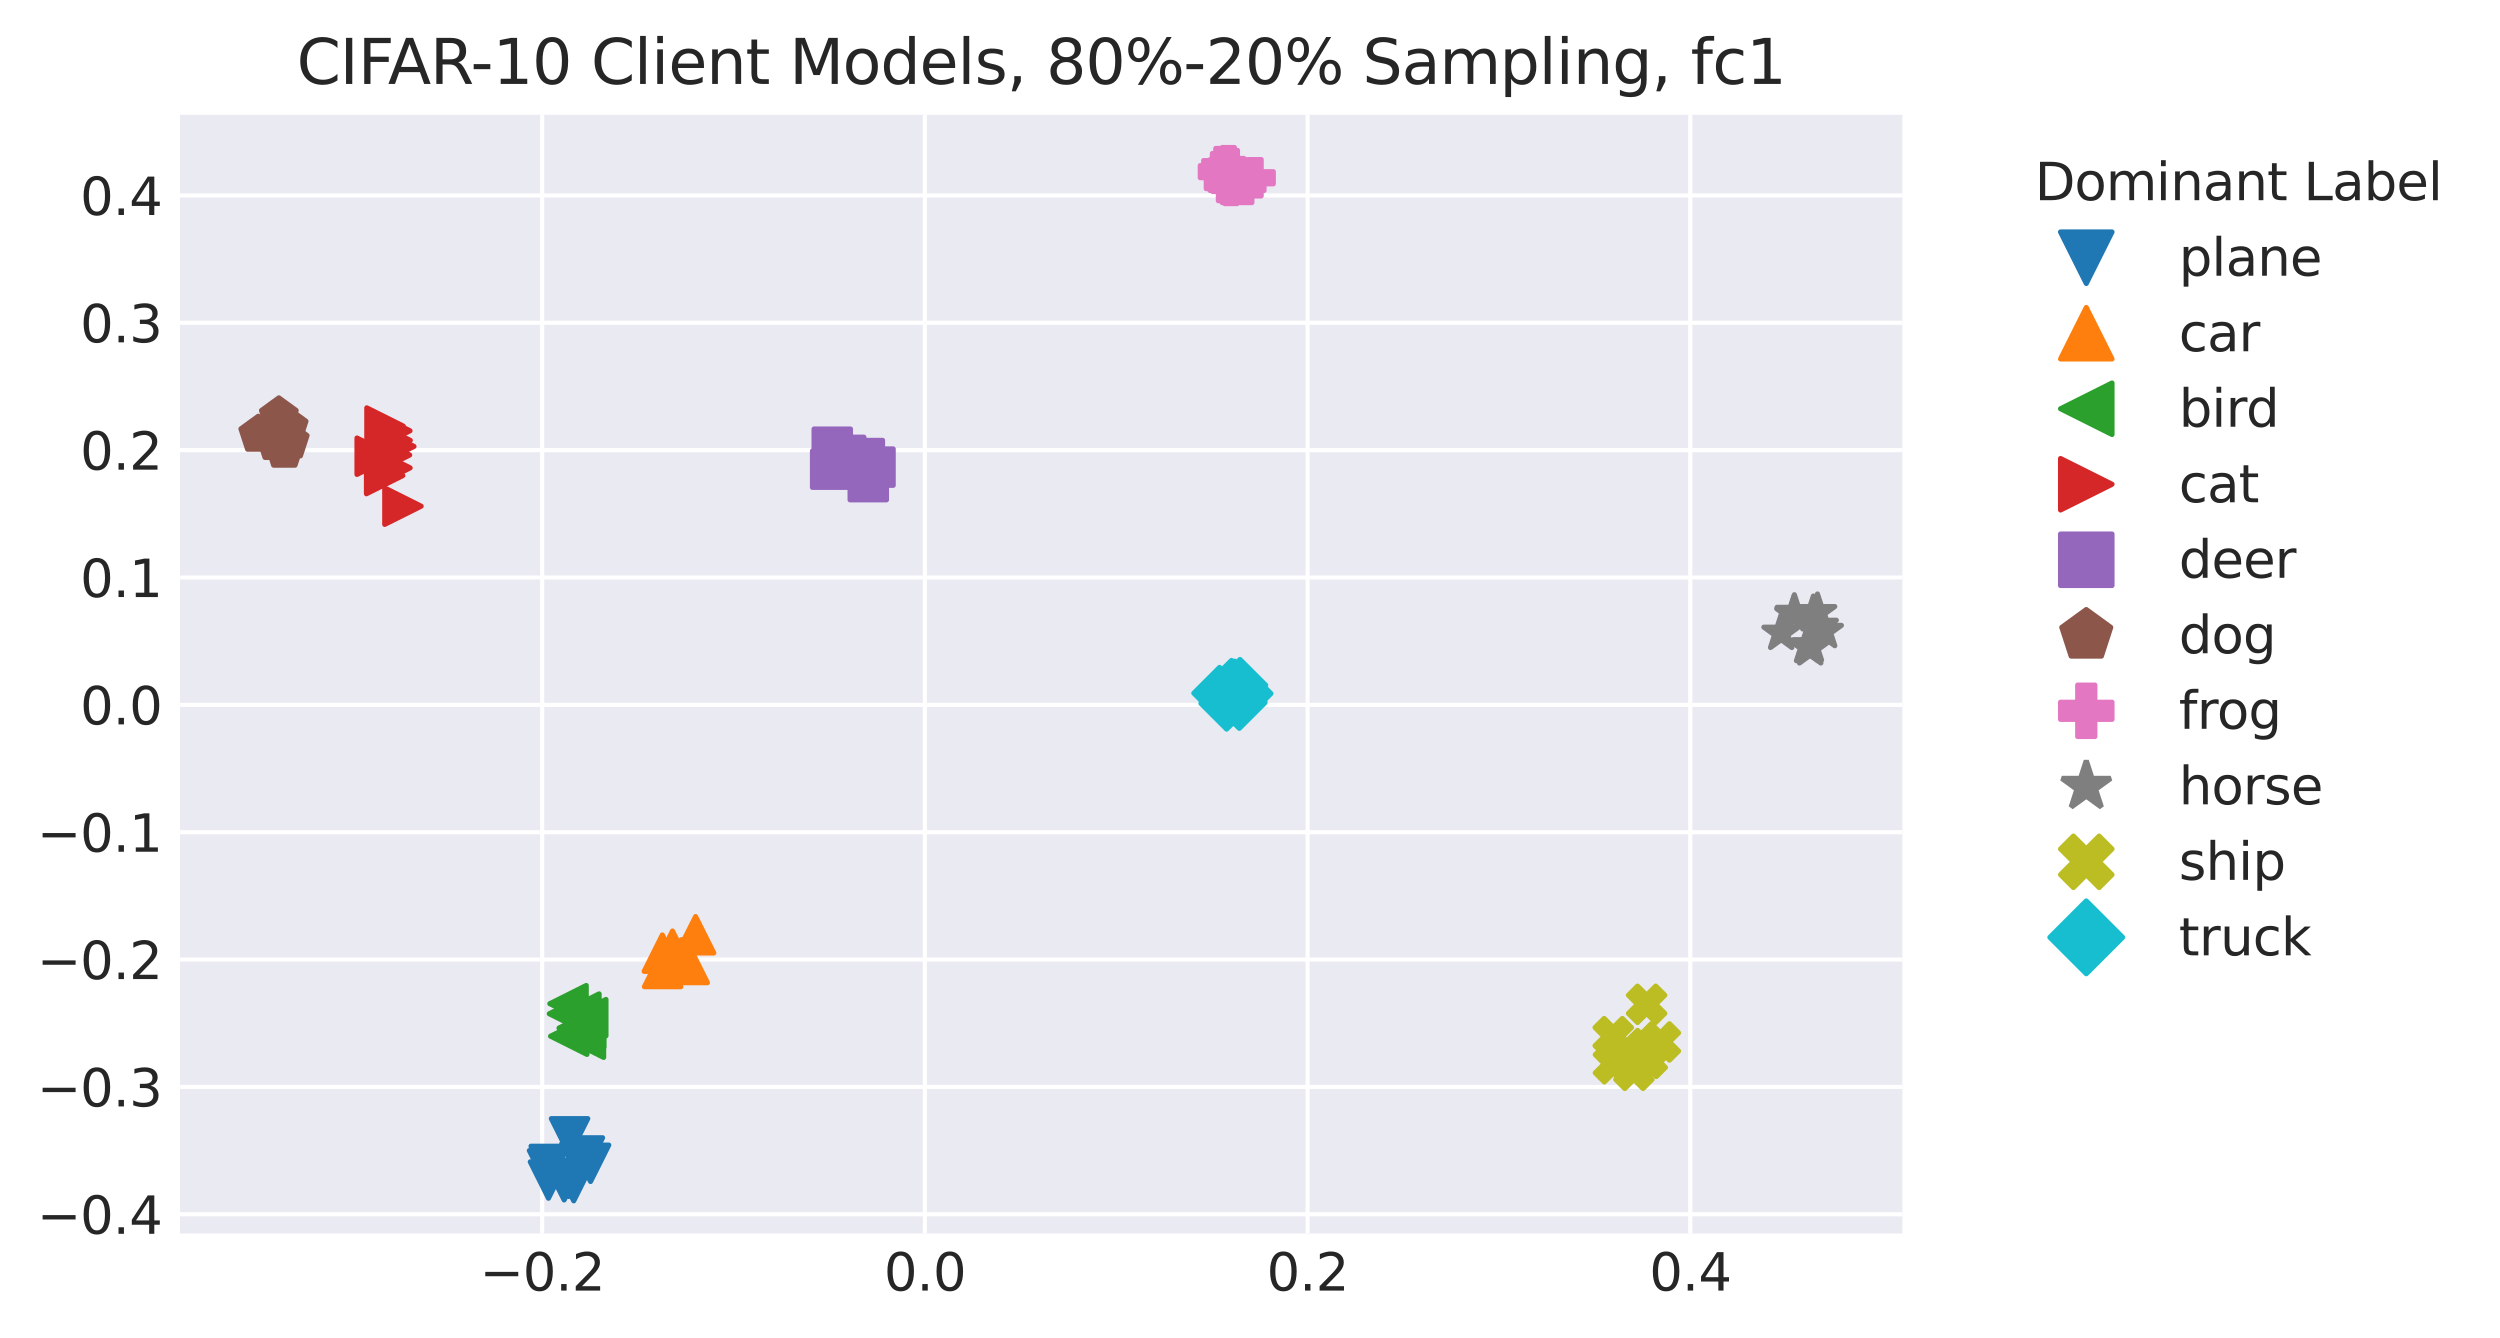 <?xml version="1.0" encoding="utf-8" standalone="no"?>
<!DOCTYPE svg PUBLIC "-//W3C//DTD SVG 1.1//EN"
  "http://www.w3.org/Graphics/SVG/1.1/DTD/svg11.dtd">
<svg height="260.136pt" version="1.1" viewBox="0 0 485.942 260.136" width="485.942pt" xmlns="http://www.w3.org/2000/svg" xmlns:xlink="http://www.w3.org/1999/xlink">
 <defs>
  <style type="text/css">*{stroke-linecap:butt;stroke-linejoin:round;}</style>
 </defs>
 <g id="figure_1">
  <g id="patch_1">
   <path d="M 0 260.136 
L 485.942 260.136 
L 485.942 0 
L 0 0 
z
" style="fill:#ffffff;"/>
  </g>
  <g id="axes_1">
   <g id="patch_2">
    <path d="M 34.983 239.758 
L 369.783 239.758 
L 369.783 22.318 
L 34.983 22.318 
z
" style="fill:#eaeaf2;"/>
   </g>
   <g id="matplotlib.axis_1">
    <g id="xtick_1">
     <g id="line2d_1">
      <path clip-path="url(#p79f0d4743b)" d="M 105.384 239.758 
L 105.384 22.318 
" style="fill:none;stroke:#ffffff;stroke-linecap:round;stroke-width:0.8;"/>
     </g>
     <g id="line2d_2"/>
     <g id="text_1">
      <!-- −0.2 -->
      <g style="fill:#262626;" transform="translate(93.243 250.857)scale(0.1 -0.1)">
       <defs>
        <path d="M 678 2272 
L 4684 2272 
L 4684 1741 
L 678 1741 
L 678 2272 
z
" id="DejaVuSans-2212" transform="scale(0.016)"/>
        <path d="M 2034 4250 
Q 1547 4250 1301 3770 
Q 1056 3291 1056 2328 
Q 1056 1369 1301 889 
Q 1547 409 2034 409 
Q 2525 409 2770 889 
Q 3016 1369 3016 2328 
Q 3016 3291 2770 3770 
Q 2525 4250 2034 4250 
z
M 2034 4750 
Q 2819 4750 3233 4129 
Q 3647 3509 3647 2328 
Q 3647 1150 3233 529 
Q 2819 -91 2034 -91 
Q 1250 -91 836 529 
Q 422 1150 422 2328 
Q 422 3509 836 4129 
Q 1250 4750 2034 4750 
z
" id="DejaVuSans-30" transform="scale(0.016)"/>
        <path d="M 684 794 
L 1344 794 
L 1344 0 
L 684 0 
L 684 794 
z
" id="DejaVuSans-2e" transform="scale(0.016)"/>
        <path d="M 1228 531 
L 3431 531 
L 3431 0 
L 469 0 
L 469 531 
Q 828 903 1448 1529 
Q 2069 2156 2228 2338 
Q 2531 2678 2651 2914 
Q 2772 3150 2772 3378 
Q 2772 3750 2511 3984 
Q 2250 4219 1831 4219 
Q 1534 4219 1204 4116 
Q 875 4013 500 3803 
L 500 4441 
Q 881 4594 1212 4672 
Q 1544 4750 1819 4750 
Q 2544 4750 2975 4387 
Q 3406 4025 3406 3419 
Q 3406 3131 3298 2873 
Q 3191 2616 2906 2266 
Q 2828 2175 2409 1742 
Q 1991 1309 1228 531 
z
" id="DejaVuSans-32" transform="scale(0.016)"/>
       </defs>
       <use xlink:href="#DejaVuSans-2212"/>
       <use x="83.789" xlink:href="#DejaVuSans-30"/>
       <use x="147.412" xlink:href="#DejaVuSans-2e"/>
       <use x="179.199" xlink:href="#DejaVuSans-32"/>
      </g>
     </g>
    </g>
    <g id="xtick_2">
     <g id="line2d_3">
      <path clip-path="url(#p79f0d4743b)" d="M 179.772 239.758 
L 179.772 22.318 
" style="fill:none;stroke:#ffffff;stroke-linecap:round;stroke-width:0.8;"/>
     </g>
     <g id="line2d_4"/>
     <g id="text_2">
      <!-- 0.0 -->
      <g style="fill:#262626;" transform="translate(171.82 250.857)scale(0.1 -0.1)">
       <use xlink:href="#DejaVuSans-30"/>
       <use x="63.623" xlink:href="#DejaVuSans-2e"/>
       <use x="95.41" xlink:href="#DejaVuSans-30"/>
      </g>
     </g>
    </g>
    <g id="xtick_3">
     <g id="line2d_5">
      <path clip-path="url(#p79f0d4743b)" d="M 254.16 239.758 
L 254.16 22.318 
" style="fill:none;stroke:#ffffff;stroke-linecap:round;stroke-width:0.8;"/>
     </g>
     <g id="line2d_6"/>
     <g id="text_3">
      <!-- 0.2 -->
      <g style="fill:#262626;" transform="translate(246.208 250.857)scale(0.1 -0.1)">
       <use xlink:href="#DejaVuSans-30"/>
       <use x="63.623" xlink:href="#DejaVuSans-2e"/>
       <use x="95.41" xlink:href="#DejaVuSans-32"/>
      </g>
     </g>
    </g>
    <g id="xtick_4">
     <g id="line2d_7">
      <path clip-path="url(#p79f0d4743b)" d="M 328.547 239.758 
L 328.547 22.318 
" style="fill:none;stroke:#ffffff;stroke-linecap:round;stroke-width:0.8;"/>
     </g>
     <g id="line2d_8"/>
     <g id="text_4">
      <!-- 0.4 -->
      <g style="fill:#262626;" transform="translate(320.596 250.857)scale(0.1 -0.1)">
       <defs>
        <path d="M 2419 4116 
L 825 1625 
L 2419 1625 
L 2419 4116 
z
M 2253 4666 
L 3047 4666 
L 3047 1625 
L 3713 1625 
L 3713 1100 
L 3047 1100 
L 3047 0 
L 2419 0 
L 2419 1100 
L 313 1100 
L 313 1709 
L 2253 4666 
z
" id="DejaVuSans-34" transform="scale(0.016)"/>
       </defs>
       <use xlink:href="#DejaVuSans-30"/>
       <use x="63.623" xlink:href="#DejaVuSans-2e"/>
       <use x="95.41" xlink:href="#DejaVuSans-34"/>
      </g>
     </g>
    </g>
   </g>
   <g id="matplotlib.axis_2">
    <g id="ytick_1">
     <g id="line2d_9">
      <path clip-path="url(#p79f0d4743b)" d="M 34.983 236.022 
L 369.783 236.022 
" style="fill:none;stroke:#ffffff;stroke-linecap:round;stroke-width:0.8;"/>
     </g>
     <g id="line2d_10"/>
     <g id="text_5">
      <!-- −0.4 -->
      <g style="fill:#262626;" transform="translate(7.2 239.822)scale(0.1 -0.1)">
       <use xlink:href="#DejaVuSans-2212"/>
       <use x="83.789" xlink:href="#DejaVuSans-30"/>
       <use x="147.412" xlink:href="#DejaVuSans-2e"/>
       <use x="179.199" xlink:href="#DejaVuSans-34"/>
      </g>
     </g>
    </g>
    <g id="ytick_2">
     <g id="line2d_11">
      <path clip-path="url(#p79f0d4743b)" d="M 34.983 211.268 
L 369.783 211.268 
" style="fill:none;stroke:#ffffff;stroke-linecap:round;stroke-width:0.8;"/>
     </g>
     <g id="line2d_12"/>
     <g id="text_6">
      <!-- −0.3 -->
      <g style="fill:#262626;" transform="translate(7.2 215.067)scale(0.1 -0.1)">
       <defs>
        <path d="M 2597 2516 
Q 3050 2419 3304 2112 
Q 3559 1806 3559 1356 
Q 3559 666 3084 287 
Q 2609 -91 1734 -91 
Q 1441 -91 1130 -33 
Q 819 25 488 141 
L 488 750 
Q 750 597 1062 519 
Q 1375 441 1716 441 
Q 2309 441 2620 675 
Q 2931 909 2931 1356 
Q 2931 1769 2642 2001 
Q 2353 2234 1838 2234 
L 1294 2234 
L 1294 2753 
L 1863 2753 
Q 2328 2753 2575 2939 
Q 2822 3125 2822 3475 
Q 2822 3834 2567 4026 
Q 2313 4219 1838 4219 
Q 1578 4219 1281 4162 
Q 984 4106 628 3988 
L 628 4550 
Q 988 4650 1302 4700 
Q 1616 4750 1894 4750 
Q 2613 4750 3031 4423 
Q 3450 4097 3450 3541 
Q 3450 3153 3228 2886 
Q 3006 2619 2597 2516 
z
" id="DejaVuSans-33" transform="scale(0.016)"/>
       </defs>
       <use xlink:href="#DejaVuSans-2212"/>
       <use x="83.789" xlink:href="#DejaVuSans-30"/>
       <use x="147.412" xlink:href="#DejaVuSans-2e"/>
       <use x="179.199" xlink:href="#DejaVuSans-33"/>
      </g>
     </g>
    </g>
    <g id="ytick_3">
     <g id="line2d_13">
      <path clip-path="url(#p79f0d4743b)" d="M 34.983 186.514 
L 369.783 186.514 
" style="fill:none;stroke:#ffffff;stroke-linecap:round;stroke-width:0.8;"/>
     </g>
     <g id="line2d_14"/>
     <g id="text_7">
      <!-- −0.2 -->
      <g style="fill:#262626;" transform="translate(7.2 190.313)scale(0.1 -0.1)">
       <use xlink:href="#DejaVuSans-2212"/>
       <use x="83.789" xlink:href="#DejaVuSans-30"/>
       <use x="147.412" xlink:href="#DejaVuSans-2e"/>
       <use x="179.199" xlink:href="#DejaVuSans-32"/>
      </g>
     </g>
    </g>
    <g id="ytick_4">
     <g id="line2d_15">
      <path clip-path="url(#p79f0d4743b)" d="M 34.983 161.76 
L 369.783 161.76 
" style="fill:none;stroke:#ffffff;stroke-linecap:round;stroke-width:0.8;"/>
     </g>
     <g id="line2d_16"/>
     <g id="text_8">
      <!-- −0.1 -->
      <g style="fill:#262626;" transform="translate(7.2 165.559)scale(0.1 -0.1)">
       <defs>
        <path d="M 794 531 
L 1825 531 
L 1825 4091 
L 703 3866 
L 703 4441 
L 1819 4666 
L 2450 4666 
L 2450 531 
L 3481 531 
L 3481 0 
L 794 0 
L 794 531 
z
" id="DejaVuSans-31" transform="scale(0.016)"/>
       </defs>
       <use xlink:href="#DejaVuSans-2212"/>
       <use x="83.789" xlink:href="#DejaVuSans-30"/>
       <use x="147.412" xlink:href="#DejaVuSans-2e"/>
       <use x="179.199" xlink:href="#DejaVuSans-31"/>
      </g>
     </g>
    </g>
    <g id="ytick_5">
     <g id="line2d_17">
      <path clip-path="url(#p79f0d4743b)" d="M 34.983 137.006 
L 369.783 137.006 
" style="fill:none;stroke:#ffffff;stroke-linecap:round;stroke-width:0.8;"/>
     </g>
     <g id="line2d_18"/>
     <g id="text_9">
      <!-- 0.0 -->
      <g style="fill:#262626;" transform="translate(15.58 140.805)scale(0.1 -0.1)">
       <use xlink:href="#DejaVuSans-30"/>
       <use x="63.623" xlink:href="#DejaVuSans-2e"/>
       <use x="95.41" xlink:href="#DejaVuSans-30"/>
      </g>
     </g>
    </g>
    <g id="ytick_6">
     <g id="line2d_19">
      <path clip-path="url(#p79f0d4743b)" d="M 34.983 112.252 
L 369.783 112.252 
" style="fill:none;stroke:#ffffff;stroke-linecap:round;stroke-width:0.8;"/>
     </g>
     <g id="line2d_20"/>
     <g id="text_10">
      <!-- 0.1 -->
      <g style="fill:#262626;" transform="translate(15.58 116.051)scale(0.1 -0.1)">
       <use xlink:href="#DejaVuSans-30"/>
       <use x="63.623" xlink:href="#DejaVuSans-2e"/>
       <use x="95.41" xlink:href="#DejaVuSans-31"/>
      </g>
     </g>
    </g>
    <g id="ytick_7">
     <g id="line2d_21">
      <path clip-path="url(#p79f0d4743b)" d="M 34.983 87.498 
L 369.783 87.498 
" style="fill:none;stroke:#ffffff;stroke-linecap:round;stroke-width:0.8;"/>
     </g>
     <g id="line2d_22"/>
     <g id="text_11">
      <!-- 0.2 -->
      <g style="fill:#262626;" transform="translate(15.58 91.297)scale(0.1 -0.1)">
       <use xlink:href="#DejaVuSans-30"/>
       <use x="63.623" xlink:href="#DejaVuSans-2e"/>
       <use x="95.41" xlink:href="#DejaVuSans-32"/>
      </g>
     </g>
    </g>
    <g id="ytick_8">
     <g id="line2d_23">
      <path clip-path="url(#p79f0d4743b)" d="M 34.983 62.743 
L 369.783 62.743 
" style="fill:none;stroke:#ffffff;stroke-linecap:round;stroke-width:0.8;"/>
     </g>
     <g id="line2d_24"/>
     <g id="text_12">
      <!-- 0.3 -->
      <g style="fill:#262626;" transform="translate(15.58 66.543)scale(0.1 -0.1)">
       <use xlink:href="#DejaVuSans-30"/>
       <use x="63.623" xlink:href="#DejaVuSans-2e"/>
       <use x="95.41" xlink:href="#DejaVuSans-33"/>
      </g>
     </g>
    </g>
    <g id="ytick_9">
     <g id="line2d_25">
      <path clip-path="url(#p79f0d4743b)" d="M 34.983 37.989 
L 369.783 37.989 
" style="fill:none;stroke:#ffffff;stroke-linecap:round;stroke-width:0.8;"/>
     </g>
     <g id="line2d_26"/>
     <g id="text_13">
      <!-- 0.4 -->
      <g style="fill:#262626;" transform="translate(15.58 41.789)scale(0.1 -0.1)">
       <use xlink:href="#DejaVuSans-30"/>
       <use x="63.623" xlink:href="#DejaVuSans-2e"/>
       <use x="95.41" xlink:href="#DejaVuSans-34"/>
      </g>
     </g>
    </g>
   </g>
   <g id="PathCollection_1">
    <defs>
     <path d="M -0 3.536 
L 3.536 -3.536 
L -3.536 -3.536 
z
" id="m5571cf0cb0" style="stroke:#1f77b4;"/>
    </defs>
    <g clip-path="url(#p79f0d4743b)">
     <use style="fill:#1f77b4;stroke:#1f77b4;" x="112.733" xlink:href="#m5571cf0cb0" y="225.81"/>
    </g>
   </g>
   <g id="PathCollection_2">
    <defs>
     <path d="M 0 -3.536 
L -3.536 3.536 
L 3.536 3.536 
z
" id="mb22cbd8705" style="stroke:#ff7f0e;"/>
    </defs>
    <g clip-path="url(#p79f0d4743b)">
     <use style="fill:#ff7f0e;stroke:#ff7f0e;" x="130.341" xlink:href="#mb22cbd8705" y="185.801"/>
    </g>
   </g>
   <g id="PathCollection_3">
    <defs>
     <path d="M -3.536 -0 
L 3.536 3.536 
L 3.536 -3.536 
z
" id="meb22d33bfb" style="stroke:#2ca02c;"/>
    </defs>
    <g clip-path="url(#p79f0d4743b)">
     <use style="fill:#2ca02c;stroke:#2ca02c;" x="113.798" xlink:href="#meb22d33bfb" y="201.999"/>
    </g>
   </g>
   <g id="PathCollection_4">
    <defs>
     <path d="M 3.536 0 
L -3.536 -3.536 
L -3.536 3.536 
z
" id="m513d0f0e77" style="stroke:#d62728;"/>
    </defs>
    <g clip-path="url(#p79f0d4743b)">
     <use style="fill:#d62728;stroke:#d62728;" x="76.931" xlink:href="#m513d0f0e77" y="86.773"/>
    </g>
   </g>
   <g id="PathCollection_5">
    <defs>
     <path d="M -3.536 3.536 
L 3.536 3.536 
L 3.536 -3.536 
L -3.536 -3.536 
z
" id="m385cfcc2a4" style="stroke:#9467bd;"/>
    </defs>
    <g clip-path="url(#p79f0d4743b)">
     <use style="fill:#9467bd;stroke:#9467bd;" x="162.376" xlink:href="#m385cfcc2a4" y="88.567"/>
    </g>
   </g>
   <g id="PathCollection_6">
    <defs>
     <path d="M 0 -3.536 
L -3.362 -1.093 
L -2.078 2.86 
L 2.078 2.86 
L 3.362 -1.093 
z
" id="m78e3dd7185" style="stroke:#8c564b;"/>
    </defs>
    <g clip-path="url(#p79f0d4743b)">
     <use style="fill:#8c564b;stroke:#8c564b;" x="53.76" xlink:href="#m78e3dd7185" y="83.71"/>
    </g>
   </g>
   <g id="PathCollection_7">
    <defs>
     <path d="M -1.179 3.536 
L 1.179 3.536 
L 1.179 1.179 
L 3.536 1.179 
L 3.536 -1.179 
L 1.179 -1.179 
L 1.179 -3.536 
L -1.179 -3.536 
L -1.179 -1.179 
L -3.536 -1.179 
L -3.536 1.179 
L -1.179 1.179 
z
" id="mc6608e081e" style="stroke:#e377c2;"/>
    </defs>
    <g clip-path="url(#p79f0d4743b)">
     <use style="fill:#e377c2;stroke:#e377c2;" x="238.001" xlink:href="#mc6608e081e" y="35.479"/>
    </g>
   </g>
   <g id="PathCollection_8">
    <defs>
     <path d="M 0 -3.536 
L -0.794 -1.093 
L -3.362 -1.093 
L -1.284 0.417 
L -2.078 2.86 
L -0 1.35 
L 2.078 2.86 
L 1.284 0.417 
L 3.362 -1.093 
L 0.794 -1.093 
z
" id="maadc8bafe1" style="stroke:#7f7f7f;"/>
    </defs>
    <g clip-path="url(#p79f0d4743b)">
     <use style="fill:#7f7f7f;stroke:#7f7f7f;" x="351.264" xlink:href="#maadc8bafe1" y="125.563"/>
    </g>
   </g>
   <g id="PathCollection_9">
    <defs>
     <path d="M -1.768 3.536 
L 0 1.768 
L 1.768 3.536 
L 3.536 1.768 
L 1.768 0 
L 3.536 -1.768 
L 1.768 -3.536 
L 0 -1.768 
L -1.768 -3.536 
L -3.536 -1.768 
L -1.768 0 
L -3.536 1.768 
z
" id="m9156b04e5e" style="stroke:#bcbd22;"/>
    </defs>
    <g clip-path="url(#p79f0d4743b)">
     <use style="fill:#bcbd22;stroke:#bcbd22;" x="313.617" xlink:href="#m9156b04e5e" y="206.771"/>
    </g>
   </g>
   <g id="PathCollection_10">
    <defs>
     <path d="M -0 5 
L 5 0 
L 0 -5 
L -5 -0 
z
" id="mad70423bbb" style="stroke:#17becf;"/>
    </defs>
    <g clip-path="url(#p79f0d4743b)">
     <use style="fill:#17becf;stroke:#17becf;" x="241.024" xlink:href="#mad70423bbb" y="133.193"/>
    </g>
   </g>
   <g id="PathCollection_11">
    <g clip-path="url(#p79f0d4743b)">
     <use style="fill:#1f77b4;stroke:#1f77b4;" x="110.517" xlink:href="#m5571cf0cb0" y="229.028"/>
    </g>
   </g>
   <g id="PathCollection_12">
    <g clip-path="url(#p79f0d4743b)">
     <use style="fill:#ff7f0e;stroke:#ff7f0e;" x="131.196" xlink:href="#mb22cbd8705" y="187.31"/>
    </g>
   </g>
   <g id="PathCollection_13">
    <g clip-path="url(#p79f0d4743b)">
     <use style="fill:#2ca02c;stroke:#2ca02c;" x="113.293" xlink:href="#meb22d33bfb" y="199.338"/>
    </g>
   </g>
   <g id="PathCollection_14">
    <g clip-path="url(#p79f0d4743b)">
     <use style="fill:#d62728;stroke:#d62728;" x="76.094" xlink:href="#m513d0f0e77" y="88.443"/>
    </g>
   </g>
   <g id="PathCollection_15">
    <g clip-path="url(#p79f0d4743b)">
     <use style="fill:#9467bd;stroke:#9467bd;" x="161.774" xlink:href="#m385cfcc2a4" y="86.927"/>
    </g>
   </g>
   <g id="PathCollection_16">
    <g clip-path="url(#p79f0d4743b)">
     <use style="fill:#8c564b;stroke:#8c564b;" x="50.201" xlink:href="#m78e3dd7185" y="84.446"/>
    </g>
   </g>
   <g id="PathCollection_17">
    <g clip-path="url(#p79f0d4743b)">
     <use style="fill:#e377c2;stroke:#e377c2;" x="238.761" xlink:href="#mc6608e081e" y="32.202"/>
    </g>
   </g>
   <g id="PathCollection_18">
    <g clip-path="url(#p79f0d4743b)">
     <use style="fill:#7f7f7f;stroke:#7f7f7f;" x="346.219" xlink:href="#maadc8bafe1" y="123"/>
    </g>
   </g>
   <g id="PathCollection_19">
    <g clip-path="url(#p79f0d4743b)">
     <use style="fill:#bcbd22;stroke:#bcbd22;" x="320.064" xlink:href="#m9156b04e5e" y="195.214"/>
    </g>
   </g>
   <g id="PathCollection_20">
    <g clip-path="url(#p79f0d4743b)">
     <use style="fill:#17becf;stroke:#17becf;" x="237.051" xlink:href="#mad70423bbb" y="134.734"/>
    </g>
   </g>
   <g id="PathCollection_21">
    <g clip-path="url(#p79f0d4743b)">
     <use style="fill:#1f77b4;stroke:#1f77b4;" x="106.756" xlink:href="#m5571cf0cb0" y="226.336"/>
    </g>
   </g>
   <g id="PathCollection_22">
    <g clip-path="url(#p79f0d4743b)">
     <use style="fill:#ff7f0e;stroke:#ff7f0e;" x="130.718" xlink:href="#mb22cbd8705" y="184.504"/>
    </g>
   </g>
   <g id="PathCollection_23">
    <g clip-path="url(#p79f0d4743b)">
     <use style="fill:#2ca02c;stroke:#2ca02c;" x="110.411" xlink:href="#meb22d33bfb" y="195.094"/>
    </g>
   </g>
   <g id="PathCollection_24">
    <g clip-path="url(#p79f0d4743b)">
     <use style="fill:#d62728;stroke:#d62728;" x="72.928" xlink:href="#m513d0f0e77" y="88.679"/>
    </g>
   </g>
   <g id="PathCollection_25">
    <g clip-path="url(#p79f0d4743b)">
     <use style="fill:#9467bd;stroke:#9467bd;" x="164.185" xlink:href="#m385cfcc2a4" y="89.712"/>
    </g>
   </g>
   <g id="PathCollection_26">
    <g clip-path="url(#p79f0d4743b)">
     <use style="fill:#8c564b;stroke:#8c564b;" x="53.436" xlink:href="#m78e3dd7185" y="84.414"/>
    </g>
   </g>
   <g id="PathCollection_27">
    <g clip-path="url(#p79f0d4743b)">
     <use style="fill:#e377c2;stroke:#e377c2;" x="239.364" xlink:href="#mc6608e081e" y="32.768"/>
    </g>
   </g>
   <g id="PathCollection_28">
    <g clip-path="url(#p79f0d4743b)">
     <use style="fill:#7f7f7f;stroke:#7f7f7f;" x="354.565" xlink:href="#maadc8bafe1" y="122.653"/>
    </g>
   </g>
   <g id="PathCollection_29">
    <g clip-path="url(#p79f0d4743b)">
     <use style="fill:#bcbd22;stroke:#bcbd22;" x="317.343" xlink:href="#m9156b04e5e" y="205.952"/>
    </g>
   </g>
   <g id="PathCollection_30">
    <g clip-path="url(#p79f0d4743b)">
     <use style="fill:#17becf;stroke:#17becf;" x="238.427" xlink:href="#mad70423bbb" y="136.718"/>
    </g>
   </g>
   <g id="PathCollection_31">
    <g clip-path="url(#p79f0d4743b)">
     <use style="fill:#1f77b4;stroke:#1f77b4;" x="111.52" xlink:href="#m5571cf0cb0" y="229.874"/>
    </g>
   </g>
   <g id="PathCollection_32">
    <g clip-path="url(#p79f0d4743b)">
     <use style="fill:#ff7f0e;stroke:#ff7f0e;" x="133.971" xlink:href="#mb22cbd8705" y="187.481"/>
    </g>
   </g>
   <g id="PathCollection_33">
    <g clip-path="url(#p79f0d4743b)">
     <use style="fill:#2ca02c;stroke:#2ca02c;" x="112.199" xlink:href="#meb22d33bfb" y="199.842"/>
    </g>
   </g>
   <g id="PathCollection_34">
    <g clip-path="url(#p79f0d4743b)">
     <use style="fill:#d62728;stroke:#d62728;" x="76.211" xlink:href="#m513d0f0e77" y="85.603"/>
    </g>
   </g>
   <g id="PathCollection_35">
    <g clip-path="url(#p79f0d4743b)">
     <use style="fill:#9467bd;stroke:#9467bd;" x="170.079" xlink:href="#m385cfcc2a4" y="90.797"/>
    </g>
   </g>
   <g id="PathCollection_36">
    <g clip-path="url(#p79f0d4743b)">
     <use style="fill:#8c564b;stroke:#8c564b;" x="55.307" xlink:href="#m78e3dd7185" y="86.385"/>
    </g>
   </g>
   <g id="PathCollection_37">
    <g clip-path="url(#p79f0d4743b)">
     <use style="fill:#e377c2;stroke:#e377c2;" x="237.5" xlink:href="#mc6608e081e" y="32.39"/>
    </g>
   </g>
   <g id="PathCollection_38">
    <g clip-path="url(#p79f0d4743b)">
     <use style="fill:#7f7f7f;stroke:#7f7f7f;" x="351.987" xlink:href="#maadc8bafe1" y="125.433"/>
    </g>
   </g>
   <g id="PathCollection_39">
    <g clip-path="url(#p79f0d4743b)">
     <use style="fill:#bcbd22;stroke:#bcbd22;" x="320.073" xlink:href="#m9156b04e5e" y="203.821"/>
    </g>
   </g>
   <g id="PathCollection_40">
    <g clip-path="url(#p79f0d4743b)">
     <use style="fill:#17becf;stroke:#17becf;" x="239.372" xlink:href="#mad70423bbb" y="133.38"/>
    </g>
   </g>
   <g id="PathCollection_41">
    <g clip-path="url(#p79f0d4743b)">
     <use style="fill:#1f77b4;stroke:#1f77b4;" x="114.79" xlink:href="#m5571cf0cb0" y="226.116"/>
    </g>
   </g>
   <g id="PathCollection_42">
    <g clip-path="url(#p79f0d4743b)">
     <use style="fill:#ff7f0e;stroke:#ff7f0e;" x="128.796" xlink:href="#mb22cbd8705" y="188.258"/>
    </g>
   </g>
   <g id="PathCollection_43">
    <g clip-path="url(#p79f0d4743b)">
     <use style="fill:#2ca02c;stroke:#2ca02c;" x="112.319" xlink:href="#meb22d33bfb" y="199.821"/>
    </g>
   </g>
   <g id="PathCollection_44">
    <g clip-path="url(#p79f0d4743b)">
     <use style="fill:#d62728;stroke:#d62728;" x="74.764" xlink:href="#m513d0f0e77" y="92.438"/>
    </g>
   </g>
   <g id="PathCollection_45">
    <g clip-path="url(#p79f0d4743b)">
     <use style="fill:#9467bd;stroke:#9467bd;" x="166.965" xlink:href="#m385cfcc2a4" y="89.993"/>
    </g>
   </g>
   <g id="PathCollection_46">
    <g clip-path="url(#p79f0d4743b)">
     <use style="fill:#8c564b;stroke:#8c564b;" x="56.105" xlink:href="#m78e3dd7185" y="82.972"/>
    </g>
   </g>
   <g id="PathCollection_47">
    <g clip-path="url(#p79f0d4743b)">
     <use style="fill:#e377c2;stroke:#e377c2;" x="238.745" xlink:href="#mc6608e081e" y="35.848"/>
    </g>
   </g>
   <g id="PathCollection_48">
    <g clip-path="url(#p79f0d4743b)">
     <use style="fill:#7f7f7f;stroke:#7f7f7f;" x="352.474" xlink:href="#maadc8bafe1" y="119.394"/>
    </g>
   </g>
   <g id="PathCollection_49">
    <g clip-path="url(#p79f0d4743b)">
     <use style="fill:#bcbd22;stroke:#bcbd22;" x="322.734" xlink:href="#m9156b04e5e" y="202.531"/>
    </g>
   </g>
   <g id="PathCollection_50">
    <g clip-path="url(#p79f0d4743b)">
     <use style="fill:#17becf;stroke:#17becf;" x="239.983" xlink:href="#mad70423bbb" y="133.513"/>
    </g>
   </g>
   <g id="PathCollection_51">
    <g clip-path="url(#p79f0d4743b)">
     <use style="fill:#1f77b4;stroke:#1f77b4;" x="106.43" xlink:href="#m5571cf0cb0" y="227.178"/>
    </g>
   </g>
   <g id="PathCollection_52">
    <g clip-path="url(#p79f0d4743b)">
     <use style="fill:#ff7f0e;stroke:#ff7f0e;" x="131.476" xlink:href="#mb22cbd8705" y="186.206"/>
    </g>
   </g>
   <g id="PathCollection_53">
    <g clip-path="url(#p79f0d4743b)">
     <use style="fill:#2ca02c;stroke:#2ca02c;" x="110.308" xlink:href="#meb22d33bfb" y="197.05"/>
    </g>
   </g>
   <g id="PathCollection_54">
    <g clip-path="url(#p79f0d4743b)">
     <use style="fill:#d62728;stroke:#d62728;" x="78.32" xlink:href="#m513d0f0e77" y="98.391"/>
    </g>
   </g>
   <g id="PathCollection_55">
    <g clip-path="url(#p79f0d4743b)">
     <use style="fill:#9467bd;stroke:#9467bd;" x="161.462" xlink:href="#m385cfcc2a4" y="91.199"/>
    </g>
   </g>
   <g id="PathCollection_56">
    <g clip-path="url(#p79f0d4743b)">
     <use style="fill:#8c564b;stroke:#8c564b;" x="56.316" xlink:href="#m78e3dd7185" y="85.743"/>
    </g>
   </g>
   <g id="PathCollection_57">
    <g clip-path="url(#p79f0d4743b)">
     <use style="fill:#e377c2;stroke:#e377c2;" x="242.162" xlink:href="#mc6608e081e" y="35.848"/>
    </g>
   </g>
   <g id="PathCollection_58">
    <g clip-path="url(#p79f0d4743b)">
     <use style="fill:#7f7f7f;stroke:#7f7f7f;" x="353.275" xlink:href="#maadc8bafe1" y="118.993"/>
    </g>
   </g>
   <g id="PathCollection_59">
    <g clip-path="url(#p79f0d4743b)">
     <use style="fill:#bcbd22;stroke:#bcbd22;" x="317.904" xlink:href="#m9156b04e5e" y="206.485"/>
    </g>
   </g>
   <g id="PathCollection_60">
    <g clip-path="url(#p79f0d4743b)">
     <use style="fill:#17becf;stroke:#17becf;" x="240.896" xlink:href="#mad70423bbb" y="136.566"/>
    </g>
   </g>
   <g id="PathCollection_61">
    <g clip-path="url(#p79f0d4743b)">
     <use style="fill:#1f77b4;stroke:#1f77b4;" x="106.611" xlink:href="#m5571cf0cb0" y="229.371"/>
    </g>
   </g>
   <g id="PathCollection_62">
    <g clip-path="url(#p79f0d4743b)">
     <use style="fill:#ff7f0e;stroke:#ff7f0e;" x="130.809" xlink:href="#mb22cbd8705" y="185.362"/>
    </g>
   </g>
   <g id="PathCollection_63">
    <g clip-path="url(#p79f0d4743b)">
     <use style="fill:#2ca02c;stroke:#2ca02c;" x="110.556" xlink:href="#meb22d33bfb" y="201.413"/>
    </g>
   </g>
   <g id="PathCollection_64">
    <g clip-path="url(#p79f0d4743b)">
     <use style="fill:#d62728;stroke:#d62728;" x="74.835" xlink:href="#m513d0f0e77" y="82.815"/>
    </g>
   </g>
   <g id="PathCollection_65">
    <g clip-path="url(#p79f0d4743b)">
     <use style="fill:#9467bd;stroke:#9467bd;" x="164.384" xlink:href="#m385cfcc2a4" y="88.514"/>
    </g>
   </g>
   <g id="PathCollection_66">
    <g clip-path="url(#p79f0d4743b)">
     <use style="fill:#8c564b;stroke:#8c564b;" x="55.269" xlink:href="#m78e3dd7185" y="87.555"/>
    </g>
   </g>
   <g id="PathCollection_67">
    <g clip-path="url(#p79f0d4743b)">
     <use style="fill:#e377c2;stroke:#e377c2;" x="243.966" xlink:href="#mc6608e081e" y="34.551"/>
    </g>
   </g>
   <g id="PathCollection_68">
    <g clip-path="url(#p79f0d4743b)">
     <use style="fill:#7f7f7f;stroke:#7f7f7f;" x="348.72" xlink:href="#maadc8bafe1" y="119.433"/>
    </g>
   </g>
   <g id="PathCollection_69">
    <g clip-path="url(#p79f0d4743b)">
     <use style="fill:#bcbd22;stroke:#bcbd22;" x="313.574" xlink:href="#m9156b04e5e" y="201.499"/>
    </g>
   </g>
   <g id="PathCollection_70">
    <g clip-path="url(#p79f0d4743b)">
     <use style="fill:#17becf;stroke:#17becf;" x="237.973" xlink:href="#mad70423bbb" y="135.408"/>
    </g>
   </g>
   <g id="PathCollection_71">
    <g clip-path="url(#p79f0d4743b)">
     <use style="fill:#1f77b4;stroke:#1f77b4;" x="109.656" xlink:href="#m5571cf0cb0" y="229.702"/>
    </g>
   </g>
   <g id="PathCollection_72">
    <g clip-path="url(#p79f0d4743b)">
     <use style="fill:#ff7f0e;stroke:#ff7f0e;" x="132.475" xlink:href="#mb22cbd8705" y="186.182"/>
    </g>
   </g>
   <g id="PathCollection_73">
    <g clip-path="url(#p79f0d4743b)">
     <use style="fill:#2ca02c;stroke:#2ca02c;" x="113.855" xlink:href="#meb22d33bfb" y="200.008"/>
    </g>
   </g>
   <g id="PathCollection_74">
    <g clip-path="url(#p79f0d4743b)">
     <use style="fill:#d62728;stroke:#d62728;" x="76.181" xlink:href="#m513d0f0e77" y="90.945"/>
    </g>
   </g>
   <g id="PathCollection_75">
    <g clip-path="url(#p79f0d4743b)">
     <use style="fill:#9467bd;stroke:#9467bd;" x="168.774" xlink:href="#m385cfcc2a4" y="93.615"/>
    </g>
   </g>
   <g id="PathCollection_76">
    <g clip-path="url(#p79f0d4743b)">
     <use style="fill:#8c564b;stroke:#8c564b;" x="53.055" xlink:href="#m78e3dd7185" y="83.667"/>
    </g>
   </g>
   <g id="PathCollection_77">
    <g clip-path="url(#p79f0d4743b)">
     <use style="fill:#e377c2;stroke:#e377c2;" x="240.59" xlink:href="#mc6608e081e" y="34.33"/>
    </g>
   </g>
   <g id="PathCollection_78">
    <g clip-path="url(#p79f0d4743b)">
     <use style="fill:#7f7f7f;stroke:#7f7f7f;" x="351.856" xlink:href="#maadc8bafe1" y="126.01"/>
    </g>
   </g>
   <g id="PathCollection_79">
    <g clip-path="url(#p79f0d4743b)">
     <use style="fill:#bcbd22;stroke:#bcbd22;" x="317.591" xlink:href="#m9156b04e5e" y="208.047"/>
    </g>
   </g>
   <g id="PathCollection_80">
    <g clip-path="url(#p79f0d4743b)">
     <use style="fill:#17becf;stroke:#17becf;" x="240.794" xlink:href="#mad70423bbb" y="136.315"/>
    </g>
   </g>
   <g id="PathCollection_81">
    <g clip-path="url(#p79f0d4743b)">
     <use style="fill:#1f77b4;stroke:#1f77b4;" x="113.592" xlink:href="#m5571cf0cb0" y="224.687"/>
    </g>
   </g>
   <g id="PathCollection_82">
    <g clip-path="url(#p79f0d4743b)">
     <use style="fill:#ff7f0e;stroke:#ff7f0e;" x="135.207" xlink:href="#mb22cbd8705" y="181.697"/>
    </g>
   </g>
   <g id="PathCollection_83">
    <g clip-path="url(#p79f0d4743b)">
     <use style="fill:#2ca02c;stroke:#2ca02c;" x="112.914" xlink:href="#meb22d33bfb" y="196.726"/>
    </g>
   </g>
   <g id="PathCollection_84">
    <g clip-path="url(#p79f0d4743b)">
     <use style="fill:#d62728;stroke:#d62728;" x="75.237" xlink:href="#m513d0f0e77" y="87.24"/>
    </g>
   </g>
   <g id="PathCollection_85">
    <g clip-path="url(#p79f0d4743b)">
     <use style="fill:#9467bd;stroke:#9467bd;" x="164.591" xlink:href="#m385cfcc2a4" y="89.389"/>
    </g>
   </g>
   <g id="PathCollection_86">
    <g clip-path="url(#p79f0d4743b)">
     <use style="fill:#8c564b;stroke:#8c564b;" x="54.201" xlink:href="#m78e3dd7185" y="80.874"/>
    </g>
   </g>
   <g id="PathCollection_87">
    <g clip-path="url(#p79f0d4743b)">
     <use style="fill:#e377c2;stroke:#e377c2;" x="239.268" xlink:href="#mc6608e081e" y="36.047"/>
    </g>
   </g>
   <g id="PathCollection_88">
    <g clip-path="url(#p79f0d4743b)">
     <use style="fill:#7f7f7f;stroke:#7f7f7f;" x="353.581" xlink:href="#maadc8bafe1" y="121.651"/>
    </g>
   </g>
   <g id="PathCollection_89">
    <g clip-path="url(#p79f0d4743b)">
     <use style="fill:#bcbd22;stroke:#bcbd22;" x="315.52" xlink:href="#m9156b04e5e" y="204.907"/>
    </g>
   </g>
   <g id="PathCollection_90">
    <g clip-path="url(#p79f0d4743b)">
     <use style="fill:#17becf;stroke:#17becf;" x="240.66" xlink:href="#mad70423bbb" y="135.942"/>
    </g>
   </g>
   <g id="PathCollection_91">
    <g clip-path="url(#p79f0d4743b)">
     <use style="fill:#1f77b4;stroke:#1f77b4;" x="110.708" xlink:href="#m5571cf0cb0" y="220.968"/>
    </g>
   </g>
   <g id="PathCollection_92">
    <g clip-path="url(#p79f0d4743b)">
     <use style="fill:#ff7f0e;stroke:#ff7f0e;" x="128.741" xlink:href="#mb22cbd8705" y="185.275"/>
    </g>
   </g>
   <g id="PathCollection_93">
    <g clip-path="url(#p79f0d4743b)">
     <use style="fill:#2ca02c;stroke:#2ca02c;" x="114.247" xlink:href="#meb22d33bfb" y="197.805"/>
    </g>
   </g>
   <g id="PathCollection_94">
    <g clip-path="url(#p79f0d4743b)">
     <use style="fill:#d62728;stroke:#d62728;" x="76.156" xlink:href="#m513d0f0e77" y="83.735"/>
    </g>
   </g>
   <g id="PathCollection_95">
    <g clip-path="url(#p79f0d4743b)">
     <use style="fill:#9467bd;stroke:#9467bd;" x="168.009" xlink:href="#m385cfcc2a4" y="89.129"/>
    </g>
   </g>
   <g id="PathCollection_96">
    <g clip-path="url(#p79f0d4743b)">
     <use style="fill:#8c564b;stroke:#8c564b;" x="53.59" xlink:href="#m78e3dd7185" y="86.049"/>
    </g>
   </g>
   <g id="PathCollection_97">
    <g clip-path="url(#p79f0d4743b)">
     <use style="fill:#e377c2;stroke:#e377c2;" x="236.84" xlink:href="#mc6608e081e" y="33.366"/>
    </g>
   </g>
   <g id="PathCollection_98">
    <g clip-path="url(#p79f0d4743b)">
     <use style="fill:#7f7f7f;stroke:#7f7f7f;" x="348.788" xlink:href="#maadc8bafe1" y="119.136"/>
    </g>
   </g>
   <g id="PathCollection_99">
    <g clip-path="url(#p79f0d4743b)">
     <use style="fill:#bcbd22;stroke:#bcbd22;" x="320.179" xlink:href="#m9156b04e5e" y="205.717"/>
    </g>
   </g>
   <g id="PathCollection_100">
    <g clip-path="url(#p79f0d4743b)">
     <use style="fill:#17becf;stroke:#17becf;" x="242.039" xlink:href="#mad70423bbb" y="134.811"/>
    </g>
   </g>
   <g id="patch_3">
    <path d="M 34.983 239.758 
L 34.983 22.318 
" style="fill:none;"/>
   </g>
   <g id="patch_4">
    <path d="M 369.783 239.758 
L 369.783 22.318 
" style="fill:none;"/>
   </g>
   <g id="patch_5">
    <path d="M 34.983 239.758 
L 369.783 239.758 
" style="fill:none;"/>
   </g>
   <g id="patch_6">
    <path d="M 34.983 22.318 
L 369.783 22.318 
" style="fill:none;"/>
   </g>
   <g id="text_14">
    <!-- CIFAR-10 Client Models, 80%-20% Sampling, fc1 -->
    <g style="fill:#262626;" transform="translate(57.677 16.318)scale(0.12 -0.12)">
     <defs>
      <path d="M 4122 4306 
L 4122 3641 
Q 3803 3938 3442 4084 
Q 3081 4231 2675 4231 
Q 1875 4231 1450 3742 
Q 1025 3253 1025 2328 
Q 1025 1406 1450 917 
Q 1875 428 2675 428 
Q 3081 428 3442 575 
Q 3803 722 4122 1019 
L 4122 359 
Q 3791 134 3420 21 
Q 3050 -91 2638 -91 
Q 1578 -91 968 557 
Q 359 1206 359 2328 
Q 359 3453 968 4101 
Q 1578 4750 2638 4750 
Q 3056 4750 3426 4639 
Q 3797 4528 4122 4306 
z
" id="DejaVuSans-43" transform="scale(0.016)"/>
      <path d="M 628 4666 
L 1259 4666 
L 1259 0 
L 628 0 
L 628 4666 
z
" id="DejaVuSans-49" transform="scale(0.016)"/>
      <path d="M 628 4666 
L 3309 4666 
L 3309 4134 
L 1259 4134 
L 1259 2759 
L 3109 2759 
L 3109 2228 
L 1259 2228 
L 1259 0 
L 628 0 
L 628 4666 
z
" id="DejaVuSans-46" transform="scale(0.016)"/>
      <path d="M 2188 4044 
L 1331 1722 
L 3047 1722 
L 2188 4044 
z
M 1831 4666 
L 2547 4666 
L 4325 0 
L 3669 0 
L 3244 1197 
L 1141 1197 
L 716 0 
L 50 0 
L 1831 4666 
z
" id="DejaVuSans-41" transform="scale(0.016)"/>
      <path d="M 2841 2188 
Q 3044 2119 3236 1894 
Q 3428 1669 3622 1275 
L 4263 0 
L 3584 0 
L 2988 1197 
Q 2756 1666 2539 1819 
Q 2322 1972 1947 1972 
L 1259 1972 
L 1259 0 
L 628 0 
L 628 4666 
L 2053 4666 
Q 2853 4666 3247 4331 
Q 3641 3997 3641 3322 
Q 3641 2881 3436 2590 
Q 3231 2300 2841 2188 
z
M 1259 4147 
L 1259 2491 
L 2053 2491 
Q 2509 2491 2742 2702 
Q 2975 2913 2975 3322 
Q 2975 3731 2742 3939 
Q 2509 4147 2053 4147 
L 1259 4147 
z
" id="DejaVuSans-52" transform="scale(0.016)"/>
      <path d="M 313 2009 
L 1997 2009 
L 1997 1497 
L 313 1497 
L 313 2009 
z
" id="DejaVuSans-2d" transform="scale(0.016)"/>
      <path id="DejaVuSans-20" transform="scale(0.016)"/>
      <path d="M 603 4863 
L 1178 4863 
L 1178 0 
L 603 0 
L 603 4863 
z
" id="DejaVuSans-6c" transform="scale(0.016)"/>
      <path d="M 603 3500 
L 1178 3500 
L 1178 0 
L 603 0 
L 603 3500 
z
M 603 4863 
L 1178 4863 
L 1178 4134 
L 603 4134 
L 603 4863 
z
" id="DejaVuSans-69" transform="scale(0.016)"/>
      <path d="M 3597 1894 
L 3597 1613 
L 953 1613 
Q 991 1019 1311 708 
Q 1631 397 2203 397 
Q 2534 397 2845 478 
Q 3156 559 3463 722 
L 3463 178 
Q 3153 47 2828 -22 
Q 2503 -91 2169 -91 
Q 1331 -91 842 396 
Q 353 884 353 1716 
Q 353 2575 817 3079 
Q 1281 3584 2069 3584 
Q 2775 3584 3186 3129 
Q 3597 2675 3597 1894 
z
M 3022 2063 
Q 3016 2534 2758 2815 
Q 2500 3097 2075 3097 
Q 1594 3097 1305 2825 
Q 1016 2553 972 2059 
L 3022 2063 
z
" id="DejaVuSans-65" transform="scale(0.016)"/>
      <path d="M 3513 2113 
L 3513 0 
L 2938 0 
L 2938 2094 
Q 2938 2591 2744 2837 
Q 2550 3084 2163 3084 
Q 1697 3084 1428 2787 
Q 1159 2491 1159 1978 
L 1159 0 
L 581 0 
L 581 3500 
L 1159 3500 
L 1159 2956 
Q 1366 3272 1645 3428 
Q 1925 3584 2291 3584 
Q 2894 3584 3203 3211 
Q 3513 2838 3513 2113 
z
" id="DejaVuSans-6e" transform="scale(0.016)"/>
      <path d="M 1172 4494 
L 1172 3500 
L 2356 3500 
L 2356 3053 
L 1172 3053 
L 1172 1153 
Q 1172 725 1289 603 
Q 1406 481 1766 481 
L 2356 481 
L 2356 0 
L 1766 0 
Q 1100 0 847 248 
Q 594 497 594 1153 
L 594 3053 
L 172 3053 
L 172 3500 
L 594 3500 
L 594 4494 
L 1172 4494 
z
" id="DejaVuSans-74" transform="scale(0.016)"/>
      <path d="M 628 4666 
L 1569 4666 
L 2759 1491 
L 3956 4666 
L 4897 4666 
L 4897 0 
L 4281 0 
L 4281 4097 
L 3078 897 
L 2444 897 
L 1241 4097 
L 1241 0 
L 628 0 
L 628 4666 
z
" id="DejaVuSans-4d" transform="scale(0.016)"/>
      <path d="M 1959 3097 
Q 1497 3097 1228 2736 
Q 959 2375 959 1747 
Q 959 1119 1226 758 
Q 1494 397 1959 397 
Q 2419 397 2687 759 
Q 2956 1122 2956 1747 
Q 2956 2369 2687 2733 
Q 2419 3097 1959 3097 
z
M 1959 3584 
Q 2709 3584 3137 3096 
Q 3566 2609 3566 1747 
Q 3566 888 3137 398 
Q 2709 -91 1959 -91 
Q 1206 -91 779 398 
Q 353 888 353 1747 
Q 353 2609 779 3096 
Q 1206 3584 1959 3584 
z
" id="DejaVuSans-6f" transform="scale(0.016)"/>
      <path d="M 2906 2969 
L 2906 4863 
L 3481 4863 
L 3481 0 
L 2906 0 
L 2906 525 
Q 2725 213 2448 61 
Q 2172 -91 1784 -91 
Q 1150 -91 751 415 
Q 353 922 353 1747 
Q 353 2572 751 3078 
Q 1150 3584 1784 3584 
Q 2172 3584 2448 3432 
Q 2725 3281 2906 2969 
z
M 947 1747 
Q 947 1113 1208 752 
Q 1469 391 1925 391 
Q 2381 391 2643 752 
Q 2906 1113 2906 1747 
Q 2906 2381 2643 2742 
Q 2381 3103 1925 3103 
Q 1469 3103 1208 2742 
Q 947 2381 947 1747 
z
" id="DejaVuSans-64" transform="scale(0.016)"/>
      <path d="M 2834 3397 
L 2834 2853 
Q 2591 2978 2328 3040 
Q 2066 3103 1784 3103 
Q 1356 3103 1142 2972 
Q 928 2841 928 2578 
Q 928 2378 1081 2264 
Q 1234 2150 1697 2047 
L 1894 2003 
Q 2506 1872 2764 1633 
Q 3022 1394 3022 966 
Q 3022 478 2636 193 
Q 2250 -91 1575 -91 
Q 1294 -91 989 -36 
Q 684 19 347 128 
L 347 722 
Q 666 556 975 473 
Q 1284 391 1588 391 
Q 1994 391 2212 530 
Q 2431 669 2431 922 
Q 2431 1156 2273 1281 
Q 2116 1406 1581 1522 
L 1381 1569 
Q 847 1681 609 1914 
Q 372 2147 372 2553 
Q 372 3047 722 3315 
Q 1072 3584 1716 3584 
Q 2034 3584 2315 3537 
Q 2597 3491 2834 3397 
z
" id="DejaVuSans-73" transform="scale(0.016)"/>
      <path d="M 750 794 
L 1409 794 
L 1409 256 
L 897 -744 
L 494 -744 
L 750 256 
L 750 794 
z
" id="DejaVuSans-2c" transform="scale(0.016)"/>
      <path d="M 2034 2216 
Q 1584 2216 1326 1975 
Q 1069 1734 1069 1313 
Q 1069 891 1326 650 
Q 1584 409 2034 409 
Q 2484 409 2743 651 
Q 3003 894 3003 1313 
Q 3003 1734 2745 1975 
Q 2488 2216 2034 2216 
z
M 1403 2484 
Q 997 2584 770 2862 
Q 544 3141 544 3541 
Q 544 4100 942 4425 
Q 1341 4750 2034 4750 
Q 2731 4750 3128 4425 
Q 3525 4100 3525 3541 
Q 3525 3141 3298 2862 
Q 3072 2584 2669 2484 
Q 3125 2378 3379 2068 
Q 3634 1759 3634 1313 
Q 3634 634 3220 271 
Q 2806 -91 2034 -91 
Q 1263 -91 848 271 
Q 434 634 434 1313 
Q 434 1759 690 2068 
Q 947 2378 1403 2484 
z
M 1172 3481 
Q 1172 3119 1398 2916 
Q 1625 2713 2034 2713 
Q 2441 2713 2670 2916 
Q 2900 3119 2900 3481 
Q 2900 3844 2670 4047 
Q 2441 4250 2034 4250 
Q 1625 4250 1398 4047 
Q 1172 3844 1172 3481 
z
" id="DejaVuSans-38" transform="scale(0.016)"/>
      <path d="M 4653 2053 
Q 4381 2053 4226 1822 
Q 4072 1591 4072 1178 
Q 4072 772 4226 539 
Q 4381 306 4653 306 
Q 4919 306 5073 539 
Q 5228 772 5228 1178 
Q 5228 1588 5073 1820 
Q 4919 2053 4653 2053 
z
M 4653 2450 
Q 5147 2450 5437 2106 
Q 5728 1763 5728 1178 
Q 5728 594 5436 251 
Q 5144 -91 4653 -91 
Q 4153 -91 3862 251 
Q 3572 594 3572 1178 
Q 3572 1766 3864 2108 
Q 4156 2450 4653 2450 
z
M 1428 4353 
Q 1159 4353 1004 4120 
Q 850 3888 850 3481 
Q 850 3069 1003 2837 
Q 1156 2606 1428 2606 
Q 1700 2606 1854 2837 
Q 2009 3069 2009 3481 
Q 2009 3884 1853 4118 
Q 1697 4353 1428 4353 
z
M 4250 4750 
L 4750 4750 
L 1831 -91 
L 1331 -91 
L 4250 4750 
z
M 1428 4750 
Q 1922 4750 2215 4408 
Q 2509 4066 2509 3481 
Q 2509 2891 2217 2550 
Q 1925 2209 1428 2209 
Q 931 2209 642 2551 
Q 353 2894 353 3481 
Q 353 4063 643 4406 
Q 934 4750 1428 4750 
z
" id="DejaVuSans-25" transform="scale(0.016)"/>
      <path d="M 3425 4513 
L 3425 3897 
Q 3066 4069 2747 4153 
Q 2428 4238 2131 4238 
Q 1616 4238 1336 4038 
Q 1056 3838 1056 3469 
Q 1056 3159 1242 3001 
Q 1428 2844 1947 2747 
L 2328 2669 
Q 3034 2534 3370 2195 
Q 3706 1856 3706 1288 
Q 3706 609 3251 259 
Q 2797 -91 1919 -91 
Q 1588 -91 1214 -16 
Q 841 59 441 206 
L 441 856 
Q 825 641 1194 531 
Q 1563 422 1919 422 
Q 2459 422 2753 634 
Q 3047 847 3047 1241 
Q 3047 1584 2836 1778 
Q 2625 1972 2144 2069 
L 1759 2144 
Q 1053 2284 737 2584 
Q 422 2884 422 3419 
Q 422 4038 858 4394 
Q 1294 4750 2059 4750 
Q 2388 4750 2728 4690 
Q 3069 4631 3425 4513 
z
" id="DejaVuSans-53" transform="scale(0.016)"/>
      <path d="M 2194 1759 
Q 1497 1759 1228 1600 
Q 959 1441 959 1056 
Q 959 750 1161 570 
Q 1363 391 1709 391 
Q 2188 391 2477 730 
Q 2766 1069 2766 1631 
L 2766 1759 
L 2194 1759 
z
M 3341 1997 
L 3341 0 
L 2766 0 
L 2766 531 
Q 2569 213 2275 61 
Q 1981 -91 1556 -91 
Q 1019 -91 701 211 
Q 384 513 384 1019 
Q 384 1609 779 1909 
Q 1175 2209 1959 2209 
L 2766 2209 
L 2766 2266 
Q 2766 2663 2505 2880 
Q 2244 3097 1772 3097 
Q 1472 3097 1187 3025 
Q 903 2953 641 2809 
L 641 3341 
Q 956 3463 1253 3523 
Q 1550 3584 1831 3584 
Q 2591 3584 2966 3190 
Q 3341 2797 3341 1997 
z
" id="DejaVuSans-61" transform="scale(0.016)"/>
      <path d="M 3328 2828 
Q 3544 3216 3844 3400 
Q 4144 3584 4550 3584 
Q 5097 3584 5394 3201 
Q 5691 2819 5691 2113 
L 5691 0 
L 5113 0 
L 5113 2094 
Q 5113 2597 4934 2840 
Q 4756 3084 4391 3084 
Q 3944 3084 3684 2787 
Q 3425 2491 3425 1978 
L 3425 0 
L 2847 0 
L 2847 2094 
Q 2847 2600 2669 2842 
Q 2491 3084 2119 3084 
Q 1678 3084 1418 2786 
Q 1159 2488 1159 1978 
L 1159 0 
L 581 0 
L 581 3500 
L 1159 3500 
L 1159 2956 
Q 1356 3278 1631 3431 
Q 1906 3584 2284 3584 
Q 2666 3584 2933 3390 
Q 3200 3197 3328 2828 
z
" id="DejaVuSans-6d" transform="scale(0.016)"/>
      <path d="M 1159 525 
L 1159 -1331 
L 581 -1331 
L 581 3500 
L 1159 3500 
L 1159 2969 
Q 1341 3281 1617 3432 
Q 1894 3584 2278 3584 
Q 2916 3584 3314 3078 
Q 3713 2572 3713 1747 
Q 3713 922 3314 415 
Q 2916 -91 2278 -91 
Q 1894 -91 1617 61 
Q 1341 213 1159 525 
z
M 3116 1747 
Q 3116 2381 2855 2742 
Q 2594 3103 2138 3103 
Q 1681 3103 1420 2742 
Q 1159 2381 1159 1747 
Q 1159 1113 1420 752 
Q 1681 391 2138 391 
Q 2594 391 2855 752 
Q 3116 1113 3116 1747 
z
" id="DejaVuSans-70" transform="scale(0.016)"/>
      <path d="M 2906 1791 
Q 2906 2416 2648 2759 
Q 2391 3103 1925 3103 
Q 1463 3103 1205 2759 
Q 947 2416 947 1791 
Q 947 1169 1205 825 
Q 1463 481 1925 481 
Q 2391 481 2648 825 
Q 2906 1169 2906 1791 
z
M 3481 434 
Q 3481 -459 3084 -895 
Q 2688 -1331 1869 -1331 
Q 1566 -1331 1297 -1286 
Q 1028 -1241 775 -1147 
L 775 -588 
Q 1028 -725 1275 -790 
Q 1522 -856 1778 -856 
Q 2344 -856 2625 -561 
Q 2906 -266 2906 331 
L 2906 616 
Q 2728 306 2450 153 
Q 2172 0 1784 0 
Q 1141 0 747 490 
Q 353 981 353 1791 
Q 353 2603 747 3093 
Q 1141 3584 1784 3584 
Q 2172 3584 2450 3431 
Q 2728 3278 2906 2969 
L 2906 3500 
L 3481 3500 
L 3481 434 
z
" id="DejaVuSans-67" transform="scale(0.016)"/>
      <path d="M 2375 4863 
L 2375 4384 
L 1825 4384 
Q 1516 4384 1395 4259 
Q 1275 4134 1275 3809 
L 1275 3500 
L 2222 3500 
L 2222 3053 
L 1275 3053 
L 1275 0 
L 697 0 
L 697 3053 
L 147 3053 
L 147 3500 
L 697 3500 
L 697 3744 
Q 697 4328 969 4595 
Q 1241 4863 1831 4863 
L 2375 4863 
z
" id="DejaVuSans-66" transform="scale(0.016)"/>
      <path d="M 3122 3366 
L 3122 2828 
Q 2878 2963 2633 3030 
Q 2388 3097 2138 3097 
Q 1578 3097 1268 2742 
Q 959 2388 959 1747 
Q 959 1106 1268 751 
Q 1578 397 2138 397 
Q 2388 397 2633 464 
Q 2878 531 3122 666 
L 3122 134 
Q 2881 22 2623 -34 
Q 2366 -91 2075 -91 
Q 1284 -91 818 406 
Q 353 903 353 1747 
Q 353 2603 823 3093 
Q 1294 3584 2113 3584 
Q 2378 3584 2631 3529 
Q 2884 3475 3122 3366 
z
" id="DejaVuSans-63" transform="scale(0.016)"/>
     </defs>
     <use xlink:href="#DejaVuSans-43"/>
     <use x="69.824" xlink:href="#DejaVuSans-49"/>
     <use x="99.316" xlink:href="#DejaVuSans-46"/>
     <use x="147.711" xlink:href="#DejaVuSans-41"/>
     <use x="216.119" xlink:href="#DejaVuSans-52"/>
     <use x="281.602" xlink:href="#DejaVuSans-2d"/>
     <use x="317.686" xlink:href="#DejaVuSans-31"/>
     <use x="381.309" xlink:href="#DejaVuSans-30"/>
     <use x="444.932" xlink:href="#DejaVuSans-20"/>
     <use x="476.719" xlink:href="#DejaVuSans-43"/>
     <use x="546.543" xlink:href="#DejaVuSans-6c"/>
     <use x="574.326" xlink:href="#DejaVuSans-69"/>
     <use x="602.109" xlink:href="#DejaVuSans-65"/>
     <use x="663.633" xlink:href="#DejaVuSans-6e"/>
     <use x="727.012" xlink:href="#DejaVuSans-74"/>
     <use x="766.221" xlink:href="#DejaVuSans-20"/>
     <use x="798.008" xlink:href="#DejaVuSans-4d"/>
     <use x="884.287" xlink:href="#DejaVuSans-6f"/>
     <use x="945.469" xlink:href="#DejaVuSans-64"/>
     <use x="1008.945" xlink:href="#DejaVuSans-65"/>
     <use x="1070.469" xlink:href="#DejaVuSans-6c"/>
     <use x="1098.252" xlink:href="#DejaVuSans-73"/>
     <use x="1150.352" xlink:href="#DejaVuSans-2c"/>
     <use x="1182.139" xlink:href="#DejaVuSans-20"/>
     <use x="1213.926" xlink:href="#DejaVuSans-38"/>
     <use x="1277.549" xlink:href="#DejaVuSans-30"/>
     <use x="1341.172" xlink:href="#DejaVuSans-25"/>
     <use x="1436.191" xlink:href="#DejaVuSans-2d"/>
     <use x="1472.275" xlink:href="#DejaVuSans-32"/>
     <use x="1535.898" xlink:href="#DejaVuSans-30"/>
     <use x="1599.521" xlink:href="#DejaVuSans-25"/>
     <use x="1694.541" xlink:href="#DejaVuSans-20"/>
     <use x="1726.328" xlink:href="#DejaVuSans-53"/>
     <use x="1789.805" xlink:href="#DejaVuSans-61"/>
     <use x="1851.084" xlink:href="#DejaVuSans-6d"/>
     <use x="1948.496" xlink:href="#DejaVuSans-70"/>
     <use x="2011.973" xlink:href="#DejaVuSans-6c"/>
     <use x="2039.756" xlink:href="#DejaVuSans-69"/>
     <use x="2067.539" xlink:href="#DejaVuSans-6e"/>
     <use x="2130.918" xlink:href="#DejaVuSans-67"/>
     <use x="2194.395" xlink:href="#DejaVuSans-2c"/>
     <use x="2226.182" xlink:href="#DejaVuSans-20"/>
     <use x="2257.969" xlink:href="#DejaVuSans-66"/>
     <use x="2293.174" xlink:href="#DejaVuSans-63"/>
     <use x="2348.154" xlink:href="#DejaVuSans-31"/>
    </g>
   </g>
   <g id="legend_1">
    <g id="text_15">
     <!-- Dominant Label -->
     <g style="fill:#262626;" transform="translate(395.523 38.917)scale(0.1 -0.1)">
      <defs>
       <path d="M 1259 4147 
L 1259 519 
L 2022 519 
Q 2988 519 3436 956 
Q 3884 1394 3884 2338 
Q 3884 3275 3436 3711 
Q 2988 4147 2022 4147 
L 1259 4147 
z
M 628 4666 
L 1925 4666 
Q 3281 4666 3915 4102 
Q 4550 3538 4550 2338 
Q 4550 1131 3912 565 
Q 3275 0 1925 0 
L 628 0 
L 628 4666 
z
" id="DejaVuSans-44" transform="scale(0.016)"/>
       <path d="M 628 4666 
L 1259 4666 
L 1259 531 
L 3531 531 
L 3531 0 
L 628 0 
L 628 4666 
z
" id="DejaVuSans-4c" transform="scale(0.016)"/>
       <path d="M 3116 1747 
Q 3116 2381 2855 2742 
Q 2594 3103 2138 3103 
Q 1681 3103 1420 2742 
Q 1159 2381 1159 1747 
Q 1159 1113 1420 752 
Q 1681 391 2138 391 
Q 2594 391 2855 752 
Q 3116 1113 3116 1747 
z
M 1159 2969 
Q 1341 3281 1617 3432 
Q 1894 3584 2278 3584 
Q 2916 3584 3314 3078 
Q 3713 2572 3713 1747 
Q 3713 922 3314 415 
Q 2916 -91 2278 -91 
Q 1894 -91 1617 61 
Q 1341 213 1159 525 
L 1159 0 
L 581 0 
L 581 4863 
L 1159 4863 
L 1159 2969 
z
" id="DejaVuSans-62" transform="scale(0.016)"/>
      </defs>
      <use xlink:href="#DejaVuSans-44"/>
      <use x="77.002" xlink:href="#DejaVuSans-6f"/>
      <use x="138.184" xlink:href="#DejaVuSans-6d"/>
      <use x="235.596" xlink:href="#DejaVuSans-69"/>
      <use x="263.379" xlink:href="#DejaVuSans-6e"/>
      <use x="326.758" xlink:href="#DejaVuSans-61"/>
      <use x="388.037" xlink:href="#DejaVuSans-6e"/>
      <use x="451.416" xlink:href="#DejaVuSans-74"/>
      <use x="490.625" xlink:href="#DejaVuSans-20"/>
      <use x="522.412" xlink:href="#DejaVuSans-4c"/>
      <use x="578.125" xlink:href="#DejaVuSans-61"/>
      <use x="639.404" xlink:href="#DejaVuSans-62"/>
      <use x="702.881" xlink:href="#DejaVuSans-65"/>
      <use x="764.404" xlink:href="#DejaVuSans-6c"/>
     </g>
    </g>
    <g id="line2d_27"/>
    <g id="line2d_28">
     <defs>
      <path d="M -0 5 
L 5 -5 
L -5 -5 
z
" id="m872957491a" style="stroke:#1f77b4;stroke-linejoin:miter;"/>
     </defs>
     <g>
      <use style="fill:#1f77b4;stroke:#1f77b4;stroke-linejoin:miter;" x="405.523" xlink:href="#m872957491a" y="50.095"/>
     </g>
    </g>
    <g id="text_16">
     <!-- plane -->
     <g style="fill:#262626;" transform="translate(423.523 53.595)scale(0.1 -0.1)">
      <use xlink:href="#DejaVuSans-70"/>
      <use x="63.477" xlink:href="#DejaVuSans-6c"/>
      <use x="91.26" xlink:href="#DejaVuSans-61"/>
      <use x="152.539" xlink:href="#DejaVuSans-6e"/>
      <use x="215.918" xlink:href="#DejaVuSans-65"/>
     </g>
    </g>
    <g id="line2d_29"/>
    <g id="line2d_30">
     <defs>
      <path d="M 0 -5 
L -5 5 
L 5 5 
z
" id="md36f0225aa" style="stroke:#ff7f0e;stroke-linejoin:miter;"/>
     </defs>
     <g>
      <use style="fill:#ff7f0e;stroke:#ff7f0e;stroke-linejoin:miter;" x="405.523" xlink:href="#md36f0225aa" y="64.773"/>
     </g>
    </g>
    <g id="text_17">
     <!-- car -->
     <g style="fill:#262626;" transform="translate(423.523 68.273)scale(0.1 -0.1)">
      <defs>
       <path d="M 2631 2963 
Q 2534 3019 2420 3045 
Q 2306 3072 2169 3072 
Q 1681 3072 1420 2755 
Q 1159 2438 1159 1844 
L 1159 0 
L 581 0 
L 581 3500 
L 1159 3500 
L 1159 2956 
Q 1341 3275 1631 3429 
Q 1922 3584 2338 3584 
Q 2397 3584 2469 3576 
Q 2541 3569 2628 3553 
L 2631 2963 
z
" id="DejaVuSans-72" transform="scale(0.016)"/>
      </defs>
      <use xlink:href="#DejaVuSans-63"/>
      <use x="54.98" xlink:href="#DejaVuSans-61"/>
      <use x="116.26" xlink:href="#DejaVuSans-72"/>
     </g>
    </g>
    <g id="line2d_31"/>
    <g id="line2d_32">
     <defs>
      <path d="M -5 -0 
L 5 5 
L 5 -5 
z
" id="md34e2386cc" style="stroke:#2ca02c;stroke-linejoin:miter;"/>
     </defs>
     <g>
      <use style="fill:#2ca02c;stroke:#2ca02c;stroke-linejoin:miter;" x="405.523" xlink:href="#md34e2386cc" y="79.451"/>
     </g>
    </g>
    <g id="text_18">
     <!-- bird -->
     <g style="fill:#262626;" transform="translate(423.523 82.951)scale(0.1 -0.1)">
      <use xlink:href="#DejaVuSans-62"/>
      <use x="63.477" xlink:href="#DejaVuSans-69"/>
      <use x="91.26" xlink:href="#DejaVuSans-72"/>
      <use x="130.623" xlink:href="#DejaVuSans-64"/>
     </g>
    </g>
    <g id="line2d_33"/>
    <g id="line2d_34">
     <defs>
      <path d="M 5 0 
L -5 -5 
L -5 5 
z
" id="m0498bc4cdb" style="stroke:#d62728;stroke-linejoin:miter;"/>
     </defs>
     <g>
      <use style="fill:#d62728;stroke:#d62728;stroke-linejoin:miter;" x="405.523" xlink:href="#m0498bc4cdb" y="94.129"/>
     </g>
    </g>
    <g id="text_19">
     <!-- cat -->
     <g style="fill:#262626;" transform="translate(423.523 97.629)scale(0.1 -0.1)">
      <use xlink:href="#DejaVuSans-63"/>
      <use x="54.98" xlink:href="#DejaVuSans-61"/>
      <use x="116.26" xlink:href="#DejaVuSans-74"/>
     </g>
    </g>
    <g id="line2d_35"/>
    <g id="line2d_36">
     <defs>
      <path d="M -5 5 
L 5 5 
L 5 -5 
L -5 -5 
z
" id="m1e69f4e8b2" style="stroke:#9467bd;stroke-linejoin:miter;"/>
     </defs>
     <g>
      <use style="fill:#9467bd;stroke:#9467bd;stroke-linejoin:miter;" x="405.523" xlink:href="#m1e69f4e8b2" y="108.807"/>
     </g>
    </g>
    <g id="text_20">
     <!-- deer -->
     <g style="fill:#262626;" transform="translate(423.523 112.307)scale(0.1 -0.1)">
      <use xlink:href="#DejaVuSans-64"/>
      <use x="63.477" xlink:href="#DejaVuSans-65"/>
      <use x="125" xlink:href="#DejaVuSans-65"/>
      <use x="186.523" xlink:href="#DejaVuSans-72"/>
     </g>
    </g>
    <g id="line2d_37"/>
    <g id="line2d_38">
     <defs>
      <path d="M 0 -5 
L -4.755 -1.545 
L -2.939 4.045 
L 2.939 4.045 
L 4.755 -1.545 
z
" id="ma6c533a408" style="stroke:#8c564b;stroke-linejoin:miter;"/>
     </defs>
     <g>
      <use style="fill:#8c564b;stroke:#8c564b;stroke-linejoin:miter;" x="405.523" xlink:href="#ma6c533a408" y="123.485"/>
     </g>
    </g>
    <g id="text_21">
     <!-- dog -->
     <g style="fill:#262626;" transform="translate(423.523 126.985)scale(0.1 -0.1)">
      <use xlink:href="#DejaVuSans-64"/>
      <use x="63.477" xlink:href="#DejaVuSans-6f"/>
      <use x="124.658" xlink:href="#DejaVuSans-67"/>
     </g>
    </g>
    <g id="line2d_39"/>
    <g id="line2d_40">
     <defs>
      <path d="M -1.667 5 
L 1.667 5 
L 1.667 1.667 
L 5 1.667 
L 5 -1.667 
L 1.667 -1.667 
L 1.667 -5 
L -1.667 -5 
L -1.667 -1.667 
L -5 -1.667 
L -5 1.667 
L -1.667 1.667 
z
" id="m5f4d1d6b48" style="stroke:#e377c2;stroke-linejoin:miter;"/>
     </defs>
     <g>
      <use style="fill:#e377c2;stroke:#e377c2;stroke-linejoin:miter;" x="405.523" xlink:href="#m5f4d1d6b48" y="138.163"/>
     </g>
    </g>
    <g id="text_22">
     <!-- frog -->
     <g style="fill:#262626;" transform="translate(423.523 141.663)scale(0.1 -0.1)">
      <use xlink:href="#DejaVuSans-66"/>
      <use x="35.205" xlink:href="#DejaVuSans-72"/>
      <use x="74.068" xlink:href="#DejaVuSans-6f"/>
      <use x="135.25" xlink:href="#DejaVuSans-67"/>
     </g>
    </g>
    <g id="line2d_41"/>
    <g id="line2d_42">
     <defs>
      <path d="M 0 -5 
L -1.123 -1.545 
L -4.755 -1.545 
L -1.816 0.59 
L -2.939 4.045 
L -0 1.91 
L 2.939 4.045 
L 1.816 0.59 
L 4.755 -1.545 
L 1.123 -1.545 
z
" id="m0e23fb1ff5" style="stroke:#7f7f7f;stroke-linejoin:bevel;"/>
     </defs>
     <g>
      <use style="fill:#7f7f7f;stroke:#7f7f7f;stroke-linejoin:bevel;" x="405.523" xlink:href="#m0e23fb1ff5" y="152.842"/>
     </g>
    </g>
    <g id="text_23">
     <!-- horse -->
     <g style="fill:#262626;" transform="translate(423.523 156.342)scale(0.1 -0.1)">
      <defs>
       <path d="M 3513 2113 
L 3513 0 
L 2938 0 
L 2938 2094 
Q 2938 2591 2744 2837 
Q 2550 3084 2163 3084 
Q 1697 3084 1428 2787 
Q 1159 2491 1159 1978 
L 1159 0 
L 581 0 
L 581 4863 
L 1159 4863 
L 1159 2956 
Q 1366 3272 1645 3428 
Q 1925 3584 2291 3584 
Q 2894 3584 3203 3211 
Q 3513 2838 3513 2113 
z
" id="DejaVuSans-68" transform="scale(0.016)"/>
      </defs>
      <use xlink:href="#DejaVuSans-68"/>
      <use x="63.379" xlink:href="#DejaVuSans-6f"/>
      <use x="124.561" xlink:href="#DejaVuSans-72"/>
      <use x="165.674" xlink:href="#DejaVuSans-73"/>
      <use x="217.773" xlink:href="#DejaVuSans-65"/>
     </g>
    </g>
    <g id="line2d_43"/>
    <g id="line2d_44">
     <defs>
      <path d="M -2.5 5 
L 0 2.5 
L 2.5 5 
L 5 2.5 
L 2.5 0 
L 5 -2.5 
L 2.5 -5 
L 0 -2.5 
L -2.5 -5 
L -5 -2.5 
L -2.5 0 
L -5 2.5 
z
" id="mb18743a701" style="stroke:#bcbd22;stroke-linejoin:miter;"/>
     </defs>
     <g>
      <use style="fill:#bcbd22;stroke:#bcbd22;stroke-linejoin:miter;" x="405.523" xlink:href="#mb18743a701" y="167.52"/>
     </g>
    </g>
    <g id="text_24">
     <!-- ship -->
     <g style="fill:#262626;" transform="translate(423.523 171.02)scale(0.1 -0.1)">
      <use xlink:href="#DejaVuSans-73"/>
      <use x="52.1" xlink:href="#DejaVuSans-68"/>
      <use x="115.479" xlink:href="#DejaVuSans-69"/>
      <use x="143.262" xlink:href="#DejaVuSans-70"/>
     </g>
    </g>
    <g id="line2d_45"/>
    <g id="line2d_46">
     <defs>
      <path d="M -0 7.071 
L 7.071 0 
L 0 -7.071 
L -7.071 -0 
z
" id="m136e22c789" style="stroke:#17becf;stroke-linejoin:miter;"/>
     </defs>
     <g>
      <use style="fill:#17becf;stroke:#17becf;stroke-linejoin:miter;" x="405.523" xlink:href="#m136e22c789" y="182.198"/>
     </g>
    </g>
    <g id="text_25">
     <!-- truck -->
     <g style="fill:#262626;" transform="translate(423.523 185.698)scale(0.1 -0.1)">
      <defs>
       <path d="M 544 1381 
L 544 3500 
L 1119 3500 
L 1119 1403 
Q 1119 906 1312 657 
Q 1506 409 1894 409 
Q 2359 409 2629 706 
Q 2900 1003 2900 1516 
L 2900 3500 
L 3475 3500 
L 3475 0 
L 2900 0 
L 2900 538 
Q 2691 219 2414 64 
Q 2138 -91 1772 -91 
Q 1169 -91 856 284 
Q 544 659 544 1381 
z
M 1991 3584 
L 1991 3584 
z
" id="DejaVuSans-75" transform="scale(0.016)"/>
       <path d="M 581 4863 
L 1159 4863 
L 1159 1991 
L 2875 3500 
L 3609 3500 
L 1753 1863 
L 3688 0 
L 2938 0 
L 1159 1709 
L 1159 0 
L 581 0 
L 581 4863 
z
" id="DejaVuSans-6b" transform="scale(0.016)"/>
      </defs>
      <use xlink:href="#DejaVuSans-74"/>
      <use x="39.209" xlink:href="#DejaVuSans-72"/>
      <use x="80.322" xlink:href="#DejaVuSans-75"/>
      <use x="143.701" xlink:href="#DejaVuSans-63"/>
      <use x="198.682" xlink:href="#DejaVuSans-6b"/>
     </g>
    </g>
   </g>
  </g>
 </g>
 <defs>
  <clipPath id="p79f0d4743b">
   <rect height="217.44" width="334.8" x="34.983" y="22.318"/>
  </clipPath>
 </defs>
</svg>
